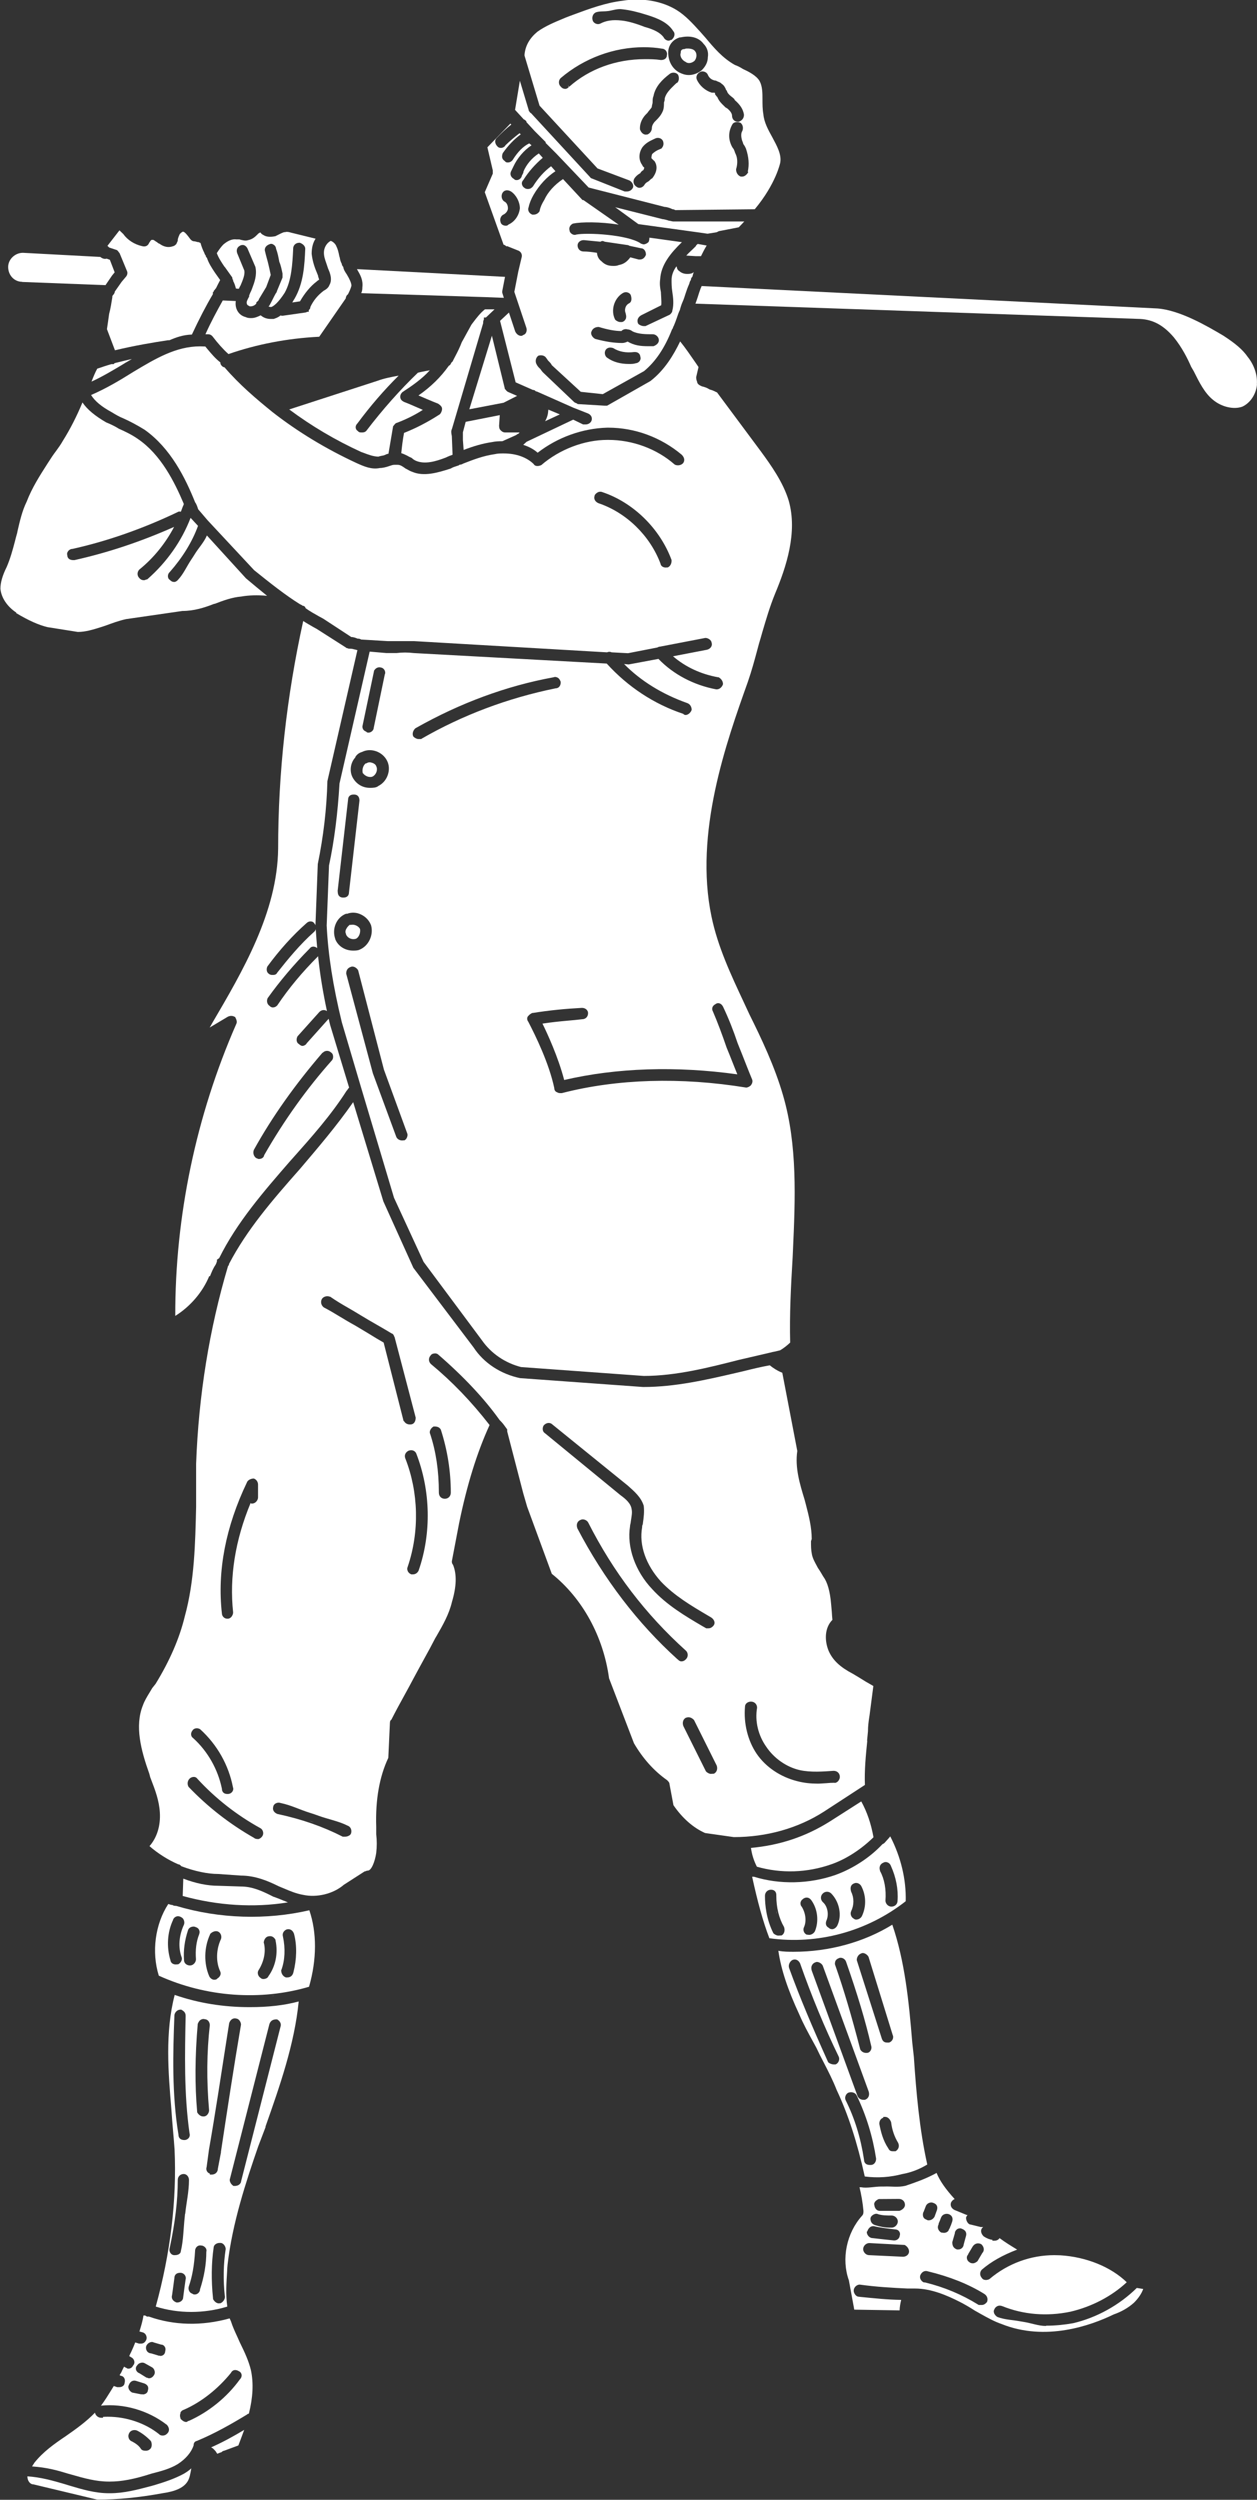 <?xml version="1.0" encoding="UTF-8"?>
<svg id="a" data-name="Layer 1" xmlns="http://www.w3.org/2000/svg" width="86.27" height="171.56" viewBox="0 0 86.27 171.56">
  <rect x="0" y="0" width="86.27" height="171.56" fill="#333333" stroke="none"/>
  <defs>
    <style>
      .b {
        fill: #fff;
      }
    </style>
  </defs>
  <path class="b" d="M13.29,167.8c0-.17.11-.26.22-.28,1.21-.5,2.37-1.16,3.44-1.81.04-.04.08-.06.13-.06.28-1.12.33-2.1.14-2.99-.15-.62-.41-1.19-.76-1.9-.06-.13-.11-.25-.16-.36-.17-.37-.33-.71-.45-1.09-.03-.06-.06-.13-.09-.2-1.9.53-3.82.49-5.56-.13-.07.03-.15,0-.24-.07-.04,0-.07,0-.11,0-.05.29-.12.57-.2.83-.03.09-.05.18-.08.27l.26.07c.11.05.18.13.21.23.04.1.03.21-.01.29-.06.11-.15.24-.34.24h-.15s-.26-.08-.26-.08c-.08.22-.18.44-.28.66-.05.09-.09.18-.13.28l.17.1c.09.05.16.15.18.26.02.1-.01.2-.08.28-.06.11-.15.22-.33.22-.07,0-.12-.03-.14-.06h-.03s-.12-.08-.12-.08c-.04.06-.07.13-.1.19l-.04.08c-.03.08-.07.16-.12.23-.02.03-.04.06-.05.09l.08.04c.09.01.17.05.22.13.07.1.08.23.04.37-.01.16-.16.28-.36.28h-.15s-.23-.08-.23-.08c-.07.11-.13.21-.19.31-.22.35-.43.7-.69,1.04,1.55-.16,3.23.32,4.5,1.3h.01c.19.2.21.44.05.6-.06.06-.15.15-.32.15-.06,0-.17,0-.26-.1-.94-.75-2.23-1.19-3.5-1.19-.12,0-.23,0-.34.01v.06h-.14c-.18,0-.38-.15-.41-.35-.59.61-1.3,1.12-1.99,1.6-.8.54-1.57,1.08-2.18,1.85l-.02.04c-.05.07-.09.13-.13.2,1.02.07,1.74.27,2.45.49l.25.07c.87.25,1.69.48,2.57.48h.06c.81,0,1.67-.16,2.88-.55.67-.17,1.26-.33,1.79-.65.54-.35.93-.8,1.09-1.29ZM12.38,165.58c.05-.1.13-.17.24-.2,1.19-.52,2.33-1.42,3.23-2.53.04-.09.11-.15.19-.18.13-.04.26,0,.4.09.06.03.12.11.14.2.02.12-.02.24-.12.34-.88,1.22-2.14,2.24-3.51,2.85h-.05s-.04.05-.04.05l-.08.02c-.17,0-.31-.14-.37-.2l-.02-.02v-.03c-.05-.13-.05-.25,0-.36ZM9.79,164.32h-.11l-.61-.12c-.08-.04-.16-.11-.21-.2-.06-.11-.07-.22-.02-.31.09-.25.29-.36.5-.29l.55.17c.12.04.2.11.25.19.04.08.05.18.01.29-.01.16-.16.28-.36.28ZM10.58,162.98c-.08.16-.23.24-.34.24-.06,0-.11-.02-.14-.04h-.04l-.5-.31c-.1-.03-.2-.13-.23-.25-.02-.1,0-.2.08-.28.05-.08.12-.14.22-.17.11-.04.21-.03.29.01l.5.28c.08.04.15.12.18.22.04.1.03.21-.01.29ZM11,161.67h-.1s-.53-.16-.53-.16c-.11,0-.22-.06-.28-.15-.07-.1-.09-.24-.05-.36h0c.04-.09.11-.17.2-.22.11-.06.22-.07.31-.02l.51.15c.11,0,.2.06.25.15.06.09.06.2.03.3-.01.2-.15.33-.36.33ZM10.26,168.11c-.09.08-.19.08-.25.08-.12,0-.22,0-.32-.1-.17-.28-.44-.43-.62-.53-.1-.03-.19-.11-.23-.22-.04-.1-.04-.21,0-.3.07-.21.3-.32.55-.24.34.17.63.39.94.7l.03.04c.06.11.07.28.03.4-.02.07-.07.13-.12.16Z"/>
  <path class="b" d="M1.1,42.07c.85.51,1.54.82,2.16.97l2.08.33c.53,0,1.05-.16,1.65-.35l.27-.09c.44-.16.89-.33,1.39-.44l3.87-.56c.8,0,1.52-.23,2.18-.49h.04c.59-.23,1.21-.45,1.82-.5.5-.09,1.11-.11,1.77-.05-.49-.4-.97-.79-1.45-1.2l-2.68-2.94c-.21.49-.58.86-.85,1.31-.07.12-.15.23-.22.34-.31.46-.54,1-.91,1.39-.05.06-.15.15-.26.15-.16,0-.24-.08-.3-.14-.07-.04-.12-.11-.13-.2-.02-.12.02-.25.12-.34.88-1,1.54-2.07,1.94-3.17l-.51-.55c-.61,1.59-1.63,3.04-2.95,4.2l-.04.03h-.05c-.06.03-.11.05-.16.05-.18,0-.27-.09-.32-.15-.16-.16-.16-.41,0-.58.97-.78,1.79-1.79,2.39-2.93-2.32,1.03-4.56,1.77-6.84,2.28h-.08c-.34,0-.41-.21-.41-.33-.03-.08-.02-.18.04-.26.07-.11.19-.18.32-.18,2.38-.53,4.81-1.38,7.2-2.52.06-.05.15-.05.23-.03.03-.06.05-.12.07-.18.04-.11.08-.21.13-.32v-.05c-.64-1.51-1.57-3.37-3.14-4.44-.41-.29-.89-.52-1.3-.7-.27-.17-.6-.33-.88-.44-.76-.44-1.3-.88-1.63-1.37-.38.92-.84,1.83-1.35,2.64-.14.25-.3.47-.46.69-.09.12-.18.24-.26.36-.11.16-.21.33-.32.49-.55.86-1.07,1.67-1.44,2.63-.31.63-.47,1.34-.63,2.03l-.02.11c-.06.2-.11.4-.16.6-.15.57-.31,1.16-.56,1.74-.29.58-.43,1.07-.43,1.49.05.61.46,1.23,1.1,1.65Z"/>
  <path class="b" d="M13.12,169.41c-.14.13-.31.25-.5.36-.64.35-1.35.58-2.01.78h0l-.25.07c-.95.25-1.84.49-2.82.49h-.06c-.96,0-1.86-.27-2.73-.53l-.29-.09c-.88-.26-1.68-.48-2.58-.54v.02c0,.25.16.53.41.53l4.39,1.05c1.39,0,2.9-.15,4.47-.44.92-.13,1.47-.39,1.73-.82.14-.23.19-.55.25-.89Z"/>
  <path class="b" d="M1.52,19.35l5.72.22.45-.66.18-.22-.33-.86-.22-.08c-.16.05-.32-.02-.44-.12h-.06l-5.25-.28c-.54,0-1.01.45-1.01.97,0,.57.42,1.02.96,1.02Z"/>
  <path class="b" d="M19.49,130.45c-.22-.09-.46-.19-.69-.27h-.02c-.8-.41-1.47-.71-2.25-.71l-1.55-.05c-.73,0-1.54-.16-2.4-.49l-.04,1.19c2.4.66,4.88.82,7.22.44-.09-.04-.17-.07-.26-.11Z"/>
  <path class="b" d="M59.51,119.45c.02-.21.04-.42.06-.63,0-.34.04-.65.09-.98l.02-.13.26-2c-.36-.2-.68-.39-1.04-.62l-.37-.22c-.88-.46-1.37-.93-1.65-1.55-.29-.68-.31-1.59.25-2.15-.02-.18-.03-.36-.04-.52-.02-.2-.03-.4-.05-.57q-.11-1.3-.53-1.87c-.04-.06-.08-.13-.12-.2-.08-.13-.16-.27-.26-.41-.03-.06-.06-.12-.09-.17-.12-.22-.27-.49-.32-.77-.06-.29-.06-.57-.06-.85v-.04s.05-.15.05-.15c0-.8-.2-1.59-.4-2.36l-.09-.34c-.33-1.08-.67-2.2-.5-3.34l-1.03-5.37c-.32-.12-.64-.33-.86-.51-.61.11-1.23.26-1.83.41l-.43.1c-2.07.48-4.21.98-6.43.98l-8.45-.61c-1.33-.28-2.49-1.04-3.19-2.11l-4.13-5.46-2.06-4.56-2.07-6.81c-1.14,1.64-2.42,3.13-3.65,4.58-1.94,2.19-3.65,4.19-4.87,6.52,0,.06-.02.1-.07.15-1.28,4.31-2.02,8.87-2.19,13.57v2.96c-.06,2.5-.11,5.09-.78,7.52-.36,1.49-1.03,3.04-2,4.62l-.23.29c-.05.09-.11.19-.18.3-.17.28-.35.57-.46.88-.58,1.43-.13,3.11.44,4.71l.06.23.08.21c.25.65.53,1.38.58,2.2.06.92-.2,1.74-.71,2.32.57.5,1.28.95,1.98,1.25.08,0,.12.04.21.13.93.35,1.82.53,2.52.53l1.56.11c.99,0,1.86.37,2.59.73.11.05.24.1.36.15.42.18.85.36,1.31.44.95.21,2.08-.06,2.81-.69l1.43-.92h.04c.06-.03.11-.05.17-.05.25,0,.49-.61.58-1.21.05-.43.05-.86,0-1.29v-.51c-.06-1.85.22-3.44.83-4.73l.11-2.4c0-.13.05-.19.1-.22.3-.59.61-1.16.92-1.72.2-.37.41-.74.6-1.11.25-.47.5-.92.75-1.38.25-.45.5-.91.74-1.38l.09-.15c.42-.73.86-1.49,1.06-2.35.31-1.04.34-1.89.07-2.54-.08-.09-.08-.18-.08-.24l.5-2.62c.54-2.63,1.22-4.83,2.09-6.73-1.26-1.62-2.58-2.99-4.03-4.19-.17-.17-.17-.41-.02-.58.05-.08.13-.13.24-.14.09-.02.19,0,.26.05,1.78,1.54,3.2,3.06,4.24,4.52.18.17.29.32.41.49l.11.15v.14l1.1,4.24.27.93,1.69,4.6c2.11,1.69,3.54,4.3,3.93,7.17l1.71,4.46c.6,1.03,1.36,1.89,2.27,2.53.08.08.17.16.17.28l.27,1.44c.61.89,1.36,1.55,2.17,1.91l1.97.28c2.25,0,4.4-.6,6.19-1.75l2.81-1.83c-.04-.99.06-2.02.16-3.01ZM16.95,101.72c.09-.18.32-.25.46-.25l.06.02c.15.08.24.23.24.4v.88c0,.17-.16.42-.41.42h-.06l-.04-.04s0,0,0,0c-1.06,2.55-1.46,5.08-1.2,7.51,0,.18-.15.43-.36.43h-.05c-.19,0-.35-.16-.36-.35-.33-2.93.26-5.96,1.72-9.01ZM13.21,118.76c.1-.16.33-.19.5-.1l.03.02c1.17,1.06,1.96,2.47,2.25,3.99.04.08.02.19-.03.27-.07.11-.19.18-.32.18h-.05c-.22,0-.36-.14-.36-.36-.27-1.32-.97-2.57-1.98-3.48-.07-.05-.12-.12-.13-.21-.02-.11.02-.23.1-.32ZM17.68,126.21c-.06,0-.16,0-.25-.08-1.65-.94-3.16-2.11-4.48-3.49l-.02-.03c-.08-.15-.08-.38.08-.54.09-.09.21-.13.33-.12.09.01.16.06.21.13,1.24,1.35,2.7,2.49,4.31,3.38.17.08.26.33.17.51-.08.16-.24.25-.34.25ZM24.06,125.9c-.08.08-.22.15-.37.15h-.17c-1.37-.7-2.82-1.2-4.44-1.55h-.02c-.25-.09-.37-.28-.31-.49,0-.08.06-.16.13-.22.11-.07.25-.1.38-.05.73.15,1.32.46,2,.67.2.06.4.13.59.2.66.24,1.41.38,2,.68.21.07.32.3.24.55l-.04.05ZM27.7,97.53l-1.37-5.39c-.32-.18-.65-.38-.97-.58-.34-.21-.69-.41-1.02-.61-.35-.19-.7-.4-1.03-.6-.34-.21-.7-.42-1.06-.61h-.01c-.22-.16-.24-.4-.16-.57.09-.18.35-.26.55-.18h.03c.4.28.82.53,1.26.78.28.16.56.33.84.5.36.22.72.43,1.09.64.35.2.69.4,1.04.61.09.02.13.11.15.16,0,.02.02.05.04.08l1.45,5.53c0,.29-.14.47-.36.47h-.05c-.17,0-.32-.09-.4-.24ZM28.73,107.79c-.08.17-.23.26-.4.26h-.1c-.12-.05-.21-.13-.25-.24-.04-.09-.04-.19,0-.28.82-2.41.75-5.13-.17-7.46-.07-.21.02-.4.23-.51.23-.08.42-.01.52.17,1,2.56,1.06,5.5.17,8.06ZM29.75,97.9h.06c.28-.01.4.12.45.23.45,1.4.68,2.85.68,4.31,0,.24-.17.42-.41.42s-.41-.17-.41-.42c0-1.51-.2-2.83-.6-4.04-.09-.18.08-.42.24-.5ZM37.4,98.36c-.17-.1-.19-.34-.1-.51l.03-.04c.18-.19.43-.2.58-.05l5.17,4.19c.45.4.92.8,1.1,1.39.05.41,0,.8-.06,1.22v.04c-.05.08-.05.17-.05.22-.22,1.23.26,2.58,1.29,3.72.92.97,2.08,1.66,3.22,2.33l.22.13c.14.09.22.21.24.34.01.1-.03.19-.1.26-.07.07-.16.15-.32.15h-.15l-.28-.16c-1.14-.67-2.43-1.43-3.43-2.53-1.16-1.22-1.75-2.88-1.52-4.31,0-.05.01-.12.03-.18.01-.05.02-.09.02-.13l.02-.13c.04-.27.09-.51.04-.73-.05-.4-.41-.71-.77-.97l-5.18-4.25ZM46.49,113.87c-2.71-2.45-5.03-5.47-6.87-8.99v-.02c-.05-.13-.04-.26.01-.36.05-.1.13-.16.24-.2.06-.03.16-.04.27,0,.1.04.18.1.23.19,1.73,3.41,3.93,6.29,6.7,8.79.09.08.13.19.13.3s-.04.21-.12.29c-.06.06-.15.15-.32.15-.11,0-.19-.08-.25-.14ZM49.01,121.73h-.03s-.2.01-.2.01c-.11,0-.25-.09-.31-.15l-.03-.04-1.54-3.09c-.09-.24-.01-.48.17-.57.26-.1.43.03.54.13l.03.04,1.55,3.11c.08.23,0,.46-.18.55ZM57.28,122.35c-.19,0-.38.01-.57.03-.2.01-.39.03-.59.03-.5,0-.95-.05-1.41-.17-1.15-.29-2.16-.97-2.78-1.88-.61-.9-.9-2.08-.8-3.23,0-.23.22-.35.41-.35.24,0,.42.18.42.42-.16.93.08,1.9.63,2.68.53.79,1.38,1.39,2.29,1.6.76.17,1.64.1,2.33.05.25,0,.43.17.43.42,0,.17-.15.41-.36.41Z"/>
  <path class="b" d="M21.55,125.06c-.11-.04-.22-.08-.33-.11.11.04.22.08.33.11Z"/>
  <path class="b" d="M14.41,87.59c.11-.28.22-.55.38-.78.01-.03.03-.06.05-.09,0-.04.02-.07.03-.09.01-.04.02-.06.02-.09v-.09l.09-.06s0,0,0,0c.02-.02.04-.03.06-.04h0c1.21-2.45,3.06-4.58,4.85-6.64l.18-.2c1.31-1.47,2.66-2.99,3.71-4.64.04-.04.06-.07.08-.1.03-.04.06-.09.1-.13l-1.3-4.29c-.04-.15-.07-.29-.1-.43-.02.02-.04.04-.06.06l-1.45,1.62c-.05.11-.2.18-.29.18-.11,0-.19-.08-.25-.13-.17-.09-.19-.33-.1-.51l.02-.03,1.49-1.66c.15-.15.35-.17.52-.06-.27-1.26-.48-2.52-.61-3.77-.01.02-.02.03-.04.05-1.04,1.04-1.96,2.14-2.74,3.3l-.02.03c-.06.06-.15.14-.31.14-.1,0-.19-.07-.21-.1-.2-.13-.22-.37-.14-.54.82-1.15,1.81-2.32,2.88-3.4.05-.07.12-.12.2-.13.11-.02.23.02.32.1-.04-.43-.07-.87-.1-1.3-.02.07-.05.13-.11.18-.97.86-1.82,1.9-2.53,2.8-.08.16-.21.16-.33.16-.06,0-.16,0-.25-.08-.16-.1-.18-.33-.1-.5.83-1.13,1.72-2.12,2.68-2.97.09-.09.21-.14.34-.12.09.01.16.06.2.13.04.04.06.08.08.13l.16-4.2c.39-1.91.61-3.77.66-5.69l2.06-8.99s-.08-.02-.11-.03c-.02,0-.04-.01-.06-.02h-.04c-.14-.05-.23-.05-.34-.05-.06,0-.11-.02-.15-.04h-.04l-.05-.04-1.99-1.27c-.09-.05-.18-.1-.27-.15-.22-.13-.44-.25-.67-.4-1.14,5.18-1.72,10.43-1.72,15.62-.05,4.36-2.44,8.42-4.54,12-.04.08-.09.17-.15.26,0,0,0,.01-.01.02l1.24-.74c.08-.04.16-.06.24-.06s.15.02.23.06l.04.02.02.04c.06.12.14.29.05.45-2.75,6.28-4.2,13.2-4.18,20.02,1.04-.65,1.88-1.64,2.33-2.73ZM22.15,72.25c.16-.17.41-.17.57-.02.08.05.13.13.14.24.01.09,0,.18-.05.26l-.02.03c-1.72,1.93-3.29,4.12-4.66,6.52-.02.15-.16.26-.36.26-.07,0-.11-.03-.14-.05h-.03c-.18-.11-.26-.35-.18-.57,1.26-2.28,2.85-4.51,4.71-6.67Z"/>
  <path class="b" d="M18.83,136.96c-.08,0-.15.03-.23.03.08,0,.15-.02.23-.03Z"/>
  <path class="b" d="M10.9,135.59c3.24,1.47,6.99,1.74,10.31.76.54-1.88.54-3.73.02-5.25-2.93.68-6.17.59-9.14-.3-.06,0-.17,0-.25-.06-.09,0-.2-.04-.29-.07-.9,1.38-1.16,3.29-.65,4.92ZM19.31,135.2c.25-.68.28-1.48.11-2.29-.06-.2.03-.39.24-.49.23-.07.43.04.52.3.21.8.19,1.75-.05,2.67-.06.21-.21.32-.41.32h-.1c-.22-.08-.32-.29-.32-.47v-.05ZM18.1,133.34c0-.19.13-.43.33-.45.2-.05.37.04.48.24v.04c.19.88,0,1.79-.49,2.46-.04.12-.2.19-.35.19-.02,0-.11,0-.19-.08-.16-.1-.24-.33-.15-.5.39-.61.53-1.3.38-1.9ZM14.41,132.75l.03-.04c.16-.16.39-.22.54-.14.18.09.26.34.18.52-.33.71-.35,1.56-.05,2.2.04.08.05.19,0,.29-.04.08-.1.15-.19.2-.03.05-.09.09-.22.09-.11,0-.26-.08-.34-.24h0c-.38-.88-.36-1.98.06-2.88ZM12.92,132.43c.04-.09.12-.16.23-.19.1-.03.2-.03.29.02.1.03.18.09.22.18.05.09.05.19.01.31-.2.5-.27,1.08-.22,1.71,0,.21-.18.43-.41.43s-.41-.16-.41-.36c-.05-.67.04-1.36.28-2.08v-.02ZM11.87,131.77c.04-.12.12-.2.23-.24.11-.04.24-.02.36.06.07.03.14.12.17.22.03.1.03.2-.01.29-.34.75-.4,1.53-.16,2.21.09.18-.07.42-.23.5h-.03s-.14.01-.14.01c-.2,0-.34-.12-.36-.28-.28-.92-.22-1.93.18-2.78Z"/>
  <path class="b" d="M18.22,145.95c.98-2.78,1.99-5.65,2.28-8.59-1.01.27-2.09.39-3.37.39-1.8,0-3.53-.28-5.14-.84-.67,2.56-.44,5.35-.23,7.82.03.48.07.96.11,1.43.04.46.08.9.11,1.34.16,3.5-.28,7.13-1.29,10.8,1.56.49,3.3.49,4.91,0-.12-.82-.06-1.65-.01-2.45,0-.15.02-.3.03-.44.33-2.85,1.26-5.67,2.1-8.1l.51-1.34ZM13.57,138.93v-.03c.06-.15.13-.25.24-.3.08-.04.16-.05.26-.02.19.01.33.19.33.41-.21,1.86-.23,3.76-.05,5.84,0,.18-.15.42-.36.42h-.06c-.17,0-.33-.15-.4-.29v-.05c-.16-1.79-.15-3.8.04-5.99ZM11.97,138.33c0-.19.18-.41.41-.41h.06c.11.07.3.16.3.41v.06c-.05,2.48-.12,5.3.27,8.03.03.08.02.18-.03.27-.07.11-.19.18-.32.18-.37,0-.41-.25-.41-.36-.46-2.77-.38-5.67-.28-8.18ZM12.65,157.07l-.08.61c0,.18-.19.34-.41.34h-.04c-.26-.09-.38-.29-.31-.51.02-.17.05-.37.08-.58.03-.2.05-.41.08-.6,0-.11.05-.35.41-.35.13,0,.25.07.32.18.05.09.07.19.04.27-.03.22-.06.43-.09.64ZM12.7,151.93c0,.07-.02.14-.02.21-.09.79-.09,1.62-.27,2.36,0,.11-.11.27-.41.27h-.05c-.09,0-.18-.05-.24-.13-.08-.11-.1-.24-.06-.37.37-1.75.55-3.23.55-4.66,0-.24.18-.41.41-.41.2,0,.36.19.36.41,0,.81-.18,1.55-.26,2.33ZM13.73,157.14c-.02.18-.18.33-.36.33-.09,0-.12-.02-.18-.06-.06-.02-.13-.06-.17-.12-.08-.11-.1-.25-.06-.38h0c.23-.66.37-1.42.43-2.45,0-.11.06-.23.16-.3.08-.06.18-.07.27-.05.11,0,.22.07.29.16.06.08.08.18.05.27,0,.85-.15,1.72-.44,2.6ZM15.44,157.6h0c0,.2-.11.37-.3.47h-.03s-.09.01-.09.01c-.18,0-.33-.16-.4-.3v-.05c-.13-1.25-.11-2.42.04-3.46,0-.21.21-.34.41-.34h.06c.21,0,.36.25.36.42-.16,1.04-.18,2.12-.06,3.24ZM15.17,147.69l-.22,1.16c0,.21-.17.39-.41.39h-.14v-.07c-.08-.02-.13-.07-.18-.13-.06-.09-.08-.2-.04-.31l.16-1.19c.44-2.52.83-5.12,1.22-7.62l.17-1.08c.09-.25.28-.36.48-.31.2.02.33.25.33.42-.51,3-.96,5.97-1.38,8.75ZM16.19,150.02h-.17c-.08-.06-.16-.13-.2-.22-.06-.11-.07-.21-.03-.3l2.7-10.59c.08-.22.23-.32.47-.32h.06c.21.12.3.31.23.51l-2.7,10.59c0,.15-.17.32-.36.32Z"/>
  <path class="b" d="M14.09,142.07c0-.11,0-.21,0-.32,0,.11,0,.21,0,.32Z"/>
  <path class="b" d="M6.68,25.29c-.15.27-.27.57-.4.9.72-.33,1.41-.74,2.08-1.14l.26-.16c.15-.08.29-.17.43-.25-.38.08-.76.18-1.18.28l-.07.07h-.15c-.36.1-.67.21-.97.31Z"/>
  <path class="b" d="M7.42,16.92l.08.07.45.15c.09.01.15.09.19.15.01.02.03.04.04.05l.03.04.5,1.21c.08.15.01.33-.09.43l-.27.32-.47.67c-.01.13-.09.21-.14.26l-.03.06v.07c-.06.37-.12.78-.22,1.14-.05.36-.1.73-.15,1.05l.55,1.45c1.33-.32,2.64-.54,3.64-.69h.1c.44-.19.93-.37,1.54-.39.5-1.07.97-1.98,1.44-2.77v-.13l.06-.05v-.05l.07-.07s.04-.08.08-.1c.09-.19.19-.38.29-.57l-.36-.51c-.22-.33-.43-.65-.55-1.02-.05-.03-.08-.09-.08-.16h-.01c-.06-.08-.08-.14-.09-.18-.09-.17-.19-.42-.26-.68-.03,0-.07-.02-.11-.05-.08,0-.15-.02-.21-.04-.05-.01-.09-.02-.12-.02-.12,0-.21-.09-.26-.15l-.06-.08c-.12-.16-.32-.43-.44-.43-.05,0-.15.09-.22.16-.05.11-.14.3-.14.42v.05s-.1.22-.1.22c-.06.06-.13.13-.23.15-.31.11-.62.05-.92-.17-.08-.02-.14-.08-.2-.13-.02,0-.06-.03-.1-.06-.05-.03-.11-.08-.14-.08h-.06s-.07-.03-.16.13c-.02.03-.03.05-.05.07-.08.21-.26.3-.5.23-.52-.12-.99-.42-1.28-.83l-.26-.25s-.01.02-.02.02c-.02.03-.04.06-.06.08l-.76.98h.06Z"/>
  <path class="b" d="M14.87,168.35l.05.05s.06-.02.09-.04c.06-.02.12-.05.18-.06.05-.05.12-.1.2-.11l.97-.36.11-.29c.09-.25.2-.52.29-.78-.78.47-1.54.88-2.27,1.2.08.04.15.09.2.15.06.06.12.12.18.23Z"/>
  <path class="b" d="M34.8,16.89l.8.32c.19.1.26.29.19.5l-.22.93-.27,1.39.82,2.45c.05.14.03.28-.04.39-.04.06-.1.1-.17.12-.04.04-.09.06-.15.06-.18,0-.33-.15-.4-.3l-.43-1.3-.61.57,1.07,4.22,1.18.52c.11,0,.17.05.19.09l.11.03,2.48,1.1.99.39c.11.04.2.12.25.22.04.1.04.21,0,.3-.07.15-.23.24-.4.24h-.17s-.68-.33-.68-.33l-3.2,1.52-.23.21c.38.12.72.3.99.54,1.36-1.05,3.05-1.67,4.78-1.72h.06c1.83,0,3.62.66,5.05,1.86.11.11.17.23.17.35,0,.09-.03.18-.1.25-.16.15-.4.15-.54.08l-.03-.02c-1.22-1.07-2.88-1.68-4.54-1.68h-.06c-1.59,0-3.29.65-4.54,1.73-.13.06-.27.08-.37.05-.07-.02-.13-.07-.16-.13-.48-.46-1.2-.72-2.04-.72h-.06c-.16,0-.37,0-.57.05-.78.11-1.48.38-2.17.65-.07.05-.16.07-.23.07l-.07.05-.12.04c-.13.04-.29.09-.4.16l-.04.02c-.9.29-1.84.56-2.63.22-.12-.04-.25-.11-.35-.17-.04-.02-.07-.04-.1-.05-.22-.16-.37-.26-.55-.26h-.22c-.11,0-.19.03-.31.07l-.09.03c-.14.05-.4.12-.6.12-.57.12-1.09-.11-1.6-.34-2.09-.97-4.03-2.14-5.77-3.5-1.11-.9-2.28-1.89-3.29-3.07-.15-.02-.23-.14-.28-.24v-.06s-.01-.04-.01-.04c-.35-.27-.62-.6-.89-.92l-.14-.17c-.12,0-.24-.01-.36-.01-1.66,0-3.07.85-4.56,1.74l-.13.08c-.83.52-1.75,1.07-2.79,1.52.26.42.72.8,1.4,1.17.28.17.55.33.81.43.45.2.94.46,1.46.78,1.81,1.28,2.81,3.34,3.47,4.98.11.15.16.33.21.48l.65.76,3.19,3.42c1.08.87,2.15,1.72,3.15,2.34.04.01.07.03.09.05h.03l.05.05c.09,0,.17.05.2.13,0,.01,0,.02.01.03l.03.03c.28.2.59.37.89.54.11.06.21.11.31.17l1.91,1.25c.18,0,.33.07.43.11.06,0,.16,0,.24.06l1.83.11h1.81l13.25.77c.09-.05.21-.05.31,0h.01l1.11.06,2-.39s.04-.01.05-.02c.03-.02.08-.04.14-.04l3.12-.6h0c.18,0,.41.14.43.33.03.09.02.18-.02.26-.05.1-.15.18-.29.22l-2.34.45c.86.74,1.92,1.23,3.09,1.44h.04c.19.11.3.28.3.47l-.02.06c-.06.14-.21.3-.4.3h-.05c-1.54-.29-2.94-1.03-3.96-2.09l-2.04.38h-.02s-.3-.03-.3-.03c1.14,1.16,2.63,2.08,4.33,2.68.23.08.31.3.31.46l-.02.06c-.07.15-.23.3-.4.3-.06,0-.12-.03-.16-.08-1.99-.66-3.8-1.85-5.25-3.45l-13.24-.72c-.39-.05-.82-.05-1.19,0h-.68l-1.16-.1-2.07,9.05c-.12,2.05-.36,3.95-.72,5.63l-.16,4.12c.1,2.01.43,4.13,1.04,6.64l1.32,4.47,2.26,7.57,2.03,4.4,4.01,5.39c.64.91,1.59,1.55,2.68,1.83l8.42.61c2.24,0,4.51-.59,6.52-1.1l2.15-.5c.11-.03.24-.06.36-.08.11-.03.23-.05.33-.08.24-.14.48-.33.69-.53-.05-1.9.05-3.85.17-5.86l.02-.44c.16-3.56.32-7.25-.68-10.67-.57-1.98-1.49-3.91-2.31-5.56-.13-.28-.26-.56-.39-.84-.87-1.86-1.78-3.79-2.21-5.87-1.2-5.74,1.02-11.96,2.49-16.09.27-.78.47-1.52.66-2.23l.11-.41c.08-.27.16-.53.23-.79.25-.84.5-1.72.88-2.65.76-1.82,1.55-4.19.93-6.37-.38-1.26-1.22-2.44-1.91-3.38l-3.01-4.05c-.06-.02-.11-.05-.17-.08-.1-.05-.21-.09-.33-.12l-.04-.02c-.15-.1-.31-.15-.51-.2-.15-.07-.31-.15-.32-.32-.06-.13-.06-.26-.06-.31l.16-.69-.19-.28c-.36-.52-.7-1.02-1.07-1.48-.45.93-1.06,1.96-2.04,2.72l-2.97,1.69h-.2l-1.83-.11-.04-.04s-.03-.01-.05-.02c-.05-.02-.11-.04-.16-.09l-2.09-1.99c-.08-.07-.13-.15-.17-.2-.02-.03-.04-.06-.06-.08-.12-.11-.18-.18-.25-.32-.08-.14-.08-.38.08-.54l.05-.04c.22-.07.45,0,.54.16.03.03.05.07.08.11.02.04.05.07.07.09.11.11.18.18.23.29l1.99,1.83,1.51.16,2.83-1.58c.78-.64,1.42-1.58,1.92-2.86l.03-.04s.02-.04.03-.06c.01-.04.03-.1.06-.14.08-.19.15-.37.21-.55.06-.19.13-.38.22-.57,0-.04.02-.08.03-.12,0-.02.02-.06.02-.07l.02-.06s.03-.08.04-.12c.02-.05.04-.1.07-.17.08-.17.14-.37.2-.56.07-.22.15-.44.24-.64.02-.04.03-.07.03-.1.02-.06.04-.13.1-.2,0-.01,0-.02,0-.03,0-.08.05-.14.1-.19.02-.09.05-.2.09-.31,0,0,0,0-.01,0l-.06.05c-.14.07-.27.07-.39.07-.2,0-.39-.07-.52-.19-.12-.07-.18-.18-.18-.31h-.04c-.21.29-.32.61-.32.91,0,.22,0,.49.05.81.06.41.12.85,0,1.31,0,.1-.08.17-.13.23l-.05.04-1.66.78h-.11c-.13,0-.29-.06-.38-.15l-.03-.05c-.11-.33.14-.49.22-.54l1.38-.69c.02-.15.01-.32,0-.5,0-.11-.02-.23-.02-.34v-.05c-.06-.3-.1-.59-.05-.91.05-.97.72-1.79,1.49-2.53l-2.23-.31c0,.08-.01.16-.04.26l-.03.05c-.07.07-.21.15-.32.15-.06,0-.11-.02-.14-.04h-.04l-.05-.04c-.91-.59-3.67-.74-4.41-.59-.09.04-.19.02-.29-.04-.09-.06-.16-.15-.16-.24-.06-.19.03-.38.24-.48h.03c.5-.11,1.85-.13,3.1.08l-2.42-1.69h-.06l-.04-.04-1.3-1.4c-.59.39-1.05.91-1.28,1.42-.17.28-.27.49-.32.74v.03c-.08.15-.24.25-.41.25h-.1c-.12-.05-.21-.13-.25-.23-.04-.09-.04-.19,0-.28.06-.29.18-.57.34-.85.39-.67.92-1.24,1.5-1.62l-.3-.34c-.47.35-.88.8-1.24,1.38-.08.09-.17.18-.34.18-.06,0-.16,0-.25-.08-.09-.05-.15-.15-.17-.25-.02-.11.02-.21.1-.29.35-.56.81-1.08,1.33-1.52l-.27-.3c-.48.31-.85.76-1.05,1.23,0,.1-.05.17-.08.23,0,.02-.02.03-.03.05-.02.17-.18.32-.36.32-.1,0-.13-.02-.19-.08-.2-.11-.28-.3-.21-.49l.17-.35c.26-.57.72-1.12,1.25-1.47l-.16-.13c-.42.21-.77.56-1.13,1.13l-.03.04c-.06.06-.15.14-.31.14-.11,0-.14-.02-.21-.1-.23-.15-.2-.35-.14-.53l.02-.03c.36-.51.77-.94,1.22-1.27l-.08-.08c-.33.25-.67.54-.97.83-.05.11-.2.18-.29.18-.07,0-.17,0-.26-.1-.18-.18-.21-.43-.05-.58.3-.31.65-.65,1-.92l-.06-.07-1.58,1.63.37,1.58v.23s-.55,1.27-.55,1.27l1.29,3.6c.09.02.15.08.2.12ZM45.86,38.94h-.03s-.14.01-.14.01c-.19,0-.34-.11-.36-.27-.72-1.92-2.35-3.51-4.27-4.15-.23-.11-.32-.3-.25-.51v-.02c.05-.11.17-.2.28-.24.09-.02.18-.02.24.01,2.13.71,3.96,2.5,4.76,4.66v.05c.01.17-.08.38-.24.45ZM25.66,46.05c.11-.2.28-.29.48-.24.09.01.18.07.24.16.06.1.08.22.03.31l-.76,3.67c0,.16-.17.33-.36.33-.08,0-.13-.02-.16-.07-.09-.03-.16-.08-.21-.16-.05-.09-.06-.19-.03-.28l.78-3.72ZM24.38,52.02v-.05l.02-.04c.13-.19.27-.27.46-.33.26-.13.6-.16.93-.05.34.11.63.36.78.67.14.28.16.62.05.95-.11.34-.35.62-.65.77-.15.13-.4.13-.58.13-.5,0-.92-.25-1.17-.68-.25-.43-.18-1.02.15-1.39ZM23.17,61.17l.72-6.3c0-.2.14-.34.36-.34h.06c.11,0,.36.04.36.42l-.72,6.31c0,.2-.14.34-.36.34h-.05c-.11,0-.36-.04-.36-.41v-.02ZM23.01,64.44c-.25-.7.09-1.49.74-1.73h.08c.29-.11.62-.1.92.04.34.15.6.43.72.76.18.68-.18,1.42-.8,1.67-.13.06-.31.06-.44.06-.56,0-1.05-.32-1.23-.81ZM27.77,78.26h-.03s-.14.01-.14.01c-.17,0-.33-.09-.4-.24l-1.61-4.37-1.83-6.84c0-.23.1-.39.31-.46.19-.09.42.07.51.23l1.77,6.82,1.59,4.35c.04.07.04.18,0,.28-.03.1-.1.18-.19.23ZM28.94,50.7l-.03.02h-.2c-.1,0-.25-.08-.32-.15l-.03-.04c-.08-.16-.02-.39.14-.54l.03-.02c3.04-1.72,6.23-2.9,9.47-3.49.09-.04.21-.02.31.05.08.06.13.15.17.26v.04c.01.2-.11.41-.35.41-3.29.67-6.39,1.84-9.2,3.46ZM50.6,73.72c-.11-.26-.21-.53-.32-.8-.14-.35-.27-.69-.41-1.02-.3-.88-.63-1.76-.94-2.48-.06-.1-.06-.2-.04-.26.02-.1.1-.19.22-.25.1-.08.21-.07.27-.05.1.03.18.11.24.22.4.84.73,1.69,1,2.5.1.24.19.49.3.75.23.58.46,1.18.69,1.73.08.16,0,.33-.08.43-.08.08-.22.15-.32.15-4.48-.73-8.85-.6-12.65.38h-.02s-.08,0-.08,0c-.05,0-.14,0-.23-.06-.1-.03-.19-.13-.19-.29-.36-1.7-1.28-3.58-1.79-4.56-.04-.05-.07-.12-.07-.2,0-.08.03-.15.09-.2.05-.06.12-.12.25-.19h.04c1.13-.18,2.23-.29,3.38-.35.26,0,.42.18.42.36,0,.25-.17.42-.41.42-.32.04-.66.07-1,.1-.56.05-1.14.11-1.72.2.33.67,1.08,2.29,1.49,3.87,3.59-.84,7.7-.97,11.87-.39ZM43.92,24.75c-.06.1-.17.17-.29.18-.14.05-.31.05-.47.05-.58,0-1.08-.14-1.46-.41-.16-.08-.24-.33-.16-.5.03-.09.18-.3.55-.18l.03.02c.38.23.85.32,1.4.25h.07c.17,0,.34.1.36.33.03.09.02.18-.04.27ZM44.81,22.94c.19,0,.41.18.41.41,0,.18-.15.33-.37.41h-.02s-.35,0-.35,0c-.52,0-.95-.05-1.41-.32-.1.06-.26.1-.36.1-.57,0-1.15-.09-1.86-.28-.18-.09-.35-.33-.25-.52.08-.22.3-.3.46-.3h.04c.59.18,1.1.28,1.55.28.04-.05.1-.09.17-.11.09-.03.17-.03.26,0,.13,0,.25.07.33.13.4.2.94.2,1.41.2ZM42.94,21.52c.05.15.05.28,0,.38-.05.1-.13.17-.24.2h-.02s-.13,0-.13,0c-.1,0-.25-.08-.32-.15l-.02-.03c-.3-.6-.08-1.4.49-1.78.12-.08.24-.11.37-.07.1.03.18.09.22.18.09.28.05.49-.12.57-.12.06-.21.17-.25.31-.04.13-.03.28.03.38ZM40.07,16.48h.01l1.13.11s.07-.05.13-.05c.06,0,.11.02.14.04.01,0,.03.01.03.01l1.5.22s.11,0,.19.06h0l.8.17h0c.2,0,.33.21.33.41v.04c-.08.2-.22.32-.41.32h-.09s-.57-.15-.57-.15c-.23.31-.46.47-.79.53-.13.06-.26.06-.38.06-.26,0-.54-.04-.81-.32-.18-.13-.29-.33-.31-.58h0c-.33-.05-.62-.09-.92-.09-.24,0-.41-.18-.41-.42,0-.2.19-.36.41-.36ZM34.55,14.73c.18-.09.31-.27.31-.43s-.05-.38-.26-.48l-.04-.03c-.16-.16-.16-.39-.08-.54.05-.09.13-.16.23-.18.11-.03.24,0,.36.07.36.24.61.72.61,1.16-.06.5-.36.92-.78,1.11-.06.06-.09.08-.19.08-.19,0-.34-.11-.36-.27-.06-.18.02-.4.19-.49Z"/>
  <path class="b" d="M24.06,63.47h-.06c-.13.1-.24.25-.28.39-.02.09-.01.17.03.24v.03c.1.25.4.38.67.3.2-.08.34-.4.29-.67-.08-.18-.38-.36-.65-.28Z"/>
  <path class="b" d="M24.52,18.51c.21.36.41.71.35,1.21,0,.15-.02.28-.08.4l8.49.27,1.3.05-.11-.35v-.11l.19-.98-10.16-.53.02.04Z"/>
  <path class="b" d="M22.52,29.98c-.3-.17-.59-.34-.88-.52.29.18.58.35.88.52Z"/>
  <path class="b" d="M24.79,29.68c-.13,0-.19-.04-.22-.09-.08-.05-.13-.11-.15-.19-.03-.12.01-.24.11-.34.88-1.19,1.83-2.29,2.83-3.28-.5.09-1.01.19-1.47.36l-6.04,1.96c1.53,1.14,3.19,2.12,4.94,2.92l.14.05c.37.14.69.26,1.04.27.07-.03.15-.04.23-.06.06-.01.13-.02.2-.05.06-.03.16-.08.26-.09.06-.37.13-.78.2-1.18l.12-.71.03-.03s.03-.04.04-.05c.05-.06.1-.14.19-.15.65-.25,1.22-.53,1.78-.89-.18-.08-.34-.15-.51-.22-.25-.11-.5-.22-.79-.33-.13-.07-.25-.16-.25-.35,0-.17.09-.26.15-.32.69-.45,1.37-.93,1.88-1.5-.09.02-.18.04-.27.05-.18.04-.37.07-.55.12-1.22,1.17-2.41,2.51-3.54,3.99-.11.11-.21.11-.33.11Z"/>
  <path class="b" d="M15.42,18.31l.52.73.02.13.04.04v.07c.09.16.15.35.19.52,0,0,.01,0,.02,0,.06.01.13.03.19.01.02-.06.05-.11.07-.15.01-.02.02-.05.04-.07.15-.36.31-.73.26-1.02l-.49-1.19c-.08-.22,0-.42.18-.51.1-.07.2-.06.27-.05.1.03.19.11.25.22l.55,1.28c.12.57-.07,1.06-.23,1.49l-.06.15c-.05.09-.09.19-.14.32v.09l-.04.04v.03l-.03.04c-.05.11-.1.2-.1.27,0,.17.07.2.17.25l.03.02c.08.02.32,0,.46-.19v-.07l.04-.04s.05-.05.07-.06h0s.04-.05.04-.05c0,0,.01-.01.01-.01l.02-.07.5-.83.31-.83c-.05-.26-.11-.52-.16-.73-.03-.13-.07-.28-.11-.42-.04-.16-.09-.32-.12-.47-.03-.08-.02-.18.02-.26.05-.1.15-.18.29-.23.07-.04.18-.04.27.03.11.06.17.17.18.29.11.29.16.57.22.89.11.25.16.53.22.8v.06s0,.22,0,.22l-.38.92c-.01.07-.05.13-.08.16-.07.13-.14.25-.2.38-.07.15-.15.29-.23.44l-.03.04s-.03.03-.04.04c.09.04.14.04.18.04.16-.04.5-.31.93-.98.47-.84.53-1.98.58-2.99v-.04c0-.23.18-.4.42-.4h.04c.22.08.37.24.37.41-.05,1.12-.11,2.36-.74,3.44-.04.06-.08.12-.11.18-.01.02-.03.05-.04.07l.53-.08c.32-.56.72-1.04,1.13-1.35.06-.06.12-.1.16-.12,0,0,.01,0,.02-.01,0-.03-.02-.09-.03-.12-.02-.05-.04-.11-.04-.16l-.1-.25c-.18-.42-.29-.82-.34-1.25,0-.43.09-.77.27-1.04l-1.67-.41c-.17-.05-.3-.08-.41-.04h-.04c-.07,0-.16.05-.26.09l-.38.19c-.25.05-.59.08-.82-.08-.09-.04-.16-.1-.21-.18-.02,0-.03.02-.06.03-.02.01-.04.02-.07.04l-.09.09c-.12.12-.31.31-.62.37-.18.07-.41,0-.6-.05h-.2c-.28-.04-.57.07-.9.35-.14.14-.29.34-.45.59.11.31.32.63.53.94Z"/>
  <path class="b" d="M22.68,16.54c-.27.15-.45.47-.45.8,0,.25.08.49.17.74.04.11.07.22.11.33l.11.27-.13.04.13-.04c.06.18.18.56-.01.88-.07.21-.29.34-.39.39-.41.31-.71.67-.92,1.12v.02c0,.07-.04.13-.08.16,0,.01-.02.02-.03.04v.11h-.11s-.07.05-.14.05l-1.54.22s-.09,0-.15-.02c-.16.14-.33.19-.47.24h-.04s-.16,0-.16,0c-.26,0-.49-.08-.69-.25-.2.1-.41.19-.64.19-.12,0-.25,0-.39-.07-.46-.11-.75-.55-.68-1.08v-.02l-.89-.04c-.4.72-.82,1.49-1.19,2.32h.17c.18,0,.27.09.32.15.36.47.72.88,1.09,1.21,1.93-.67,4.03-1.08,6.23-1.19l1.82-2.63c0-.08.05-.22.15-.28.1-.2.19-.39.24-.59,0-.17-.11-.43-.32-.78-.1-.15-.22-.32-.24-.51-.05-.05-.1-.13-.11-.23-.07-.12-.1-.24-.12-.35-.01-.05-.02-.1-.04-.15-.06-.31-.11-.5-.21-.7-.05-.14-.23-.32-.39-.36Z"/>
  <path class="b" d="M35.93,8.18s.02.01.04.02c.03.02.08.04.12.09l.04.04v.05l.57.62.75.75v.06l.73.73,2.22,2.33,5.21,1.33h.01c.1,0,.32.05.54.16.05,0,.11.01.18.06l5.46-.06c1.46-1.75,1.75-3.19,1.75-3.2.1-.56-.23-1.15-.54-1.73-.28-.51-.57-1.02-.62-1.6-.06-.33-.06-.67-.06-1.01,0-.42,0-.9-.2-1.26-.22-.38-.76-.65-1.15-.83-.18-.12-.39-.22-.54-.27-.86-.48-1.45-1.19-2.02-1.87l-.38-.43c-.51-.56-1-1.1-1.6-1.47-1.01-.62-2.36-.86-3.71-.64-1.17.14-2.28.55-3.36.95-.18.07-.36.13-.53.2l-.19.08c-.6.25-1.23.51-1.77.9-.53.44-.82.95-.88,1.56v.08l1.03,3.43,3.98,4.31,2.18.82c.17.08.34.32.24.52-.08.15-.23.24-.4.24h-.16s-2.32-.92-2.32-.92l-.05-.06-4.05-4.39c-.06-.02-.09-.08-.11-.1,0-.01-.02-.03-.02-.04l-.03-.02v-.04s-.61-2.03-.61-2.03l-.33,2,.56.61ZM45.35,10.2l-.04.03c-.24.09-.39.19-.55.34-.04.1-.06.23-.05.29l.04.04c.05.05.11.11.17.16.23.34.17.77-.16,1.18l-.02.02h-.03s-.06.06-.1.09c-.04.05-.1.1-.18.14s-.17.13-.21.21l-.03.04c-.05.06-.15.15-.32.15-.1,0-.18-.07-.21-.09-.2-.14-.22-.37-.13-.54.13-.2.31-.32.41-.37.05-.1.12-.16.22-.22.03-.06.05-.12.06-.17h0c-.06-.03-.12-.1-.14-.17-.26-.35-.26-.83.02-1.24.22-.27.47-.4.75-.53l.13-.06c.08-.04.18-.05.29-.02s.18.1.23.19c.1.27-.02.43-.13.55ZM46.45,5.68l-.14.13c-.33.32-.61.6-.69.95,0,.08,0,.15-.05.27,0,.17,0,.39-.07.57-.12.3-.3.49-.46.65l-.12.12c-.16.2-.18.34-.18.4,0,.2-.11.37-.3.46h-.03s-.09.01-.09.01c-.17,0-.33-.15-.4-.37v-.04c-.01-.21.05-.61.41-.98l.11-.11c.03-.06.1-.13.16-.21.05-.06.1-.12.13-.17,0-.06.02-.12.03-.18.02-.06.03-.12.03-.16,0-.16,0-.29.06-.43.13-.67.62-1.14,1.09-1.5.15-.14.43-.14.57.01l.03.04c.08.16.08.45-.09.56ZM51.35,11.79v.03c-.08.15-.24.3-.41.3h-.1c-.22-.08-.32-.3-.32-.47v-.04c.12-.39.1-.78-.04-1.06-.03-.06-.05-.11-.06-.16-.02-.04-.03-.07-.05-.12-.02-.05-.05-.08-.08-.12-.03-.05-.06-.09-.09-.16-.23-.5-.2-.99.06-1.45.08-.16.3-.2.55-.12l.05.04c.16.16.15.4.08.54-.09.14-.09.39,0,.67.02.04.04.09.05.13.01.04.02.07.04.11.06.07.12.18.17.3.19.57.23,1.08.12,1.58ZM49.15,5.54l.03.02s.06.02.09.04c.08.03.18.06.27.16.16.1.23.26.28.37v.03c.06.05.08.1.09.15.08.16.2.25.38.39l.1.09.04.08c.38.33.57.63.63,1,0,.24-.13.41-.37.49h-.02s-.02,0-.02,0c-.24,0-.41-.18-.41-.42,0-.15-.12-.33-.33-.5l-.12-.07-.11-.11c-.17-.16-.34-.33-.45-.6-.04-.03-.06-.06-.08-.09,0-.01-.02-.02-.03-.04l-.04-.04v-.05s-.01-.05-.03-.08c0,0-.02,0-.05,0h-.15c-.44-.13-.85-.49-1.03-.91-.07-.2.02-.4.23-.51h0c.16-.09.43-.02.52.17.09.23.26.37.51.42h.06ZM46.7,2.57c.68-.16,1.27.01,1.58.43.25.25.36.58.3.93,0,.31-.14.62-.43.9-.27.21-.58.32-.87.32-.25,0-.45-.07-.67-.18-.52-.29-.8-.87-.74-1.52.06-.43.37-.77.81-.89ZM40.84.87h0c.27-.12.58-.07.87-.11,0,0,.01,0,.02,0,.34-.05.65-.18,1.01-.12.46.05,1.03.18,1.68.39.71.22,1.42.51,1.79,1.11.13.13.11.38-.08.56l-.04.04h-.05c-.05.03-.1.05-.16.05-.11,0-.27-.08-.34-.24-.22-.29-.62-.52-1.29-.7-.61-.24-1.13-.39-1.58-.44-.62-.07-1.07,0-1.47.21-.18.09-.42,0-.51-.18-.09-.23-.01-.48.17-.57ZM39.06,5.95l-.09-.1.07.12c-.06.06-.13.13-.24.13-.17,0-.26-.09-.31-.15-.09-.08-.13-.19-.13-.3s.04-.21.12-.29c1.61-1.37,3.66-2.12,5.7-2.12.43,0,.85.03,1.26.1h0c.1,0,.23.07.29.18.05.09.07.18.04.27,0,.12-.07.33-.41.33-.39-.06-.77-.06-1.1-.06-1.97,0-3.82.67-5.2,1.9Z"/>
  <path class="b" d="M37.62,28.21c0,.21-.08.48-.21.7l1.01-.47-.79-.33v.11Z"/>
  <path class="b" d="M86.26,26.38c.05-.64-.18-1.33-.63-1.89-.34-.49-.83-.91-1.68-1.46-1.1-.65-2.96-1.74-4.51-1.86l-31.29-1.54s0,0,0,.01c-.01.04-.03.09-.06.14-.08.21-.14.41-.2.6-.05.15-.1.3-.16.46l30.53,1.05c.89.05,1.6.44,2.3,1.26.57.7.96,1.49,1.19,2.02l.18.31c.38.76.74,1.49,1.32,1.96.6.5,1.43.68,2.01.47.55-.25.96-.87,1.01-1.54Z"/>
  <path class="b" d="M34.9,26.91c-.08-.02-.14-.09-.19-.15-.01-.02-.03-.04-.04-.05l-.03-.03v-.04s-.88-3.6-.88-3.6l-1.55,5.05,2.35-.45.93-.47-.6-.26Z"/>
  <path class="b" d="M34.25,29.26l.05-.77-2.34.46-.19.72v.53l.05.68c.67-.26,1.32-.45,1.95-.54.22-.05.48-.06.71-.06l.94-.42.08-.06.09-.04.07-.08h-.98c-.17,0-.26-.09-.32-.15-.1-.1-.1-.2-.1-.26Z"/>
  <path class="b" d="M24.92,53.07c.06.1.2.2.36.24.13.03.23.02.32-.03.21-.13.35-.44.22-.7-.04-.11-.15-.19-.28-.23-.14-.05-.26-.04-.36.02l-.03.02h-.05c-.2.15-.27.49-.19.7Z"/>
  <path class="b" d="M33.93,21.23h-.65c-.32.25-.58.6-.78.86-.05.07-.11.14-.15.2-.1.18-.21.39-.33.6-.11.2-.22.41-.33.6-.12.32-.27.63-.44.95-.05.1-.1.19-.15.29-.02.08-.08.12-.11.14h0s-.03.07-.06.11c-.02.05-.06.09-.11.11l-.03.03c-.54.76-1.22,1.43-2.07,2.02.19.08.38.16.56.24.26.11.52.22.8.33l.04.03s.02.02.04.03c.06.05.18.14.18.29s-.08.3-.15.37c-.85.55-1.65.96-2.46,1.28-.09.47-.14.9-.19,1.39.17.05.29.12.42.18.08.05.16.09.26.13l.05.03c.09.09.18.14.29.19.61.25,1.34.04,2.04-.23.18-.09.32-.14.46-.19l-.05-1.28c-.05-.25-.06-.35.01-.5l2.14-7.25c0-.09,0-.17.05-.25v-.14h.14l.59-.56Z"/>
  <path class="b" d="M49.31,15.87l1.39-.27c.13-.13.26-.27.38-.4h-4.89s-.1-.02-.15-.03c-.02,0-.06-.02-.08-.02h-.04c-.17-.06-.37-.11-.45-.11l-3.25-.82,1.59,1.16,3.98.55.77.11.62-.1.13-.06Z"/>
  <path class="b" d="M65.68,157.27c-.19-.08-.37-.16-.56-.23.19.07.38.15.56.23Z"/>
  <path class="b" d="M71.78,159.63c-.5,0-1.02-.2-1.53-.28-.08-.01-.16-.03-.24-.04-.52-.1-1.02-.1-1.54-.29-.12-.06-.22-.18-.25-.29-.03-.09-.02-.17.02-.23.03-.09.1-.17.19-.22.11-.06.24-.06.36-.01,1.44.58,3.05.72,4.68.38,1.45-.34,2.82-1.05,3.86-2.02-1.08-1.05-2.77-1.74-4.56-1.85-.13,0-.27-.01-.41-.01-1.62,0-3.19.57-4.45,1.64-.12.07-.26.08-.36.05-.08-.02-.13-.07-.17-.13-.07-.08-.11-.18-.11-.28,0-.11.04-.21.12-.29.63-.54,1.42-.99,2.42-1.37-.41-.25-.82-.5-1.21-.79-.07.11-.19.18-.35.18h-.14v-.06c-.18-.02-.39-.1-.6-.24-.21-.21-.23-.45-.08-.6.02-.02.03-.04.05-.05-.05.01-.09.01-.12.01h-.05l-.69-.17h0c-.17,0-.32-.25-.32-.47l.02-.06c.03-.05.05-.1.09-.13h-.07s-.83-.34-.83-.34c-.22-.11-.31-.31-.24-.51.05-.11.15-.2.25-.24h0c-.62-.68-1.02-1.25-1.24-1.79-.02,0-.04.01-.05.02l-.03.02c-.73.39-1.41.62-2.06.84-.51.12-.96.03-1.45.05-.07,0-.13,0-.2,0-.47,0-.97.13-1.39.05-.04,0-.07,0-.11,0,.12.49.22,1.06.27,1.62,0,.14,0,.23-.09.33-1.07,1.18-1.44,2.97-.91,4.44l.37,2.01,3.11.05c.01-.24.05-.48.11-.72-.93-.01-1.82-.11-2.76-.2l-.16-.02c-.19,0-.34-.25-.34-.41,0-.24.22-.42.41-.42,1.14.16,2.23.22,3.28.27h.14s.38,0,.38,0c1.11,0,2.21.48,3.04.9.34.17.73.4,1.07.62.12.07.26.14.39.22.47.26.95.53,1.45.7,3,1.2,6.1.11,7.68-.66.52-.18,1-.45,1.4-.81.31-.31.52-.63.63-.94l-.44-.07c-1.2,1.18-2.75,2.04-4.37,2.42-.61.11-1.23.17-1.85.17ZM60.01,151.19c.05-.14.2-.23.3-.27h.06s1.32-.01,1.32-.01c.24,0,.42.17.42.41,0,.17-.15.33-.38.41h-.02s-1.34,0-1.34,0c-.19,0-.34-.17-.36-.39-.02-.05-.02-.1,0-.15ZM59.75,152.19c.05-.11.16-.2.28-.24.08-.03.16-.03.24.01.29.09.61.09.93.09.2,0,.42.18.42.41,0,.19-.18.42-.42.42h-.11c-.35,0-.68-.06-1.03-.17-.21-.07-.32-.22-.32-.46l.02-.06ZM59.52,153.15c.07-.23.23-.37.4-.37h.05c.45.11.92.16,1.44.22.13,0,.24.05.3.14.06.08.08.19.04.29-.01.18-.18.33-.36.33h-.05c-.51-.05-1.01-.11-1.45-.16-.24,0-.4-.24-.4-.41v-.04ZM61.97,154.88l-2.32-.11c-.23,0-.41-.22-.41-.41,0-.24.22-.42.42-.42l2.43.13c.18.1.3.27.3.45,0,.2-.19.36-.41.36ZM66.44,154.71l.32-.54c.16-.23.39-.25.57-.16l.04.03c.18.18.2.43.05.58l-.33.56c-.06.06-.2.15-.31.15-.06,0-.16,0-.25-.08-.09-.05-.15-.14-.17-.25-.02-.1.01-.2.09-.28ZM65.36,153.87l.17-.59c0-.12.07-.23.17-.3.09-.05.2-.07.29-.03.14.05.24.12.29.22.04.08.05.18.02.28l-.16.59c-.01.18-.17.34-.36.34h-.1c-.22-.08-.32-.23-.32-.47v-.04ZM64.42,152.66v-.06c.04-.1.08-.18.11-.26.02-.06.04-.12.07-.18h0c.09-.2.35-.28.55-.19.2.09.27.28.2.5-.03.08-.05.15-.08.23-.03.07-.06.13-.09.22l-.05.08c-.03.14-.17.24-.35.24l-.18-.02c-.1-.05-.19-.16-.22-.27-.03-.09-.01-.19.03-.28ZM63.38,151.82l.17-.44c.09-.19.34-.28.52-.19.11.04.19.1.23.19.04.09.04.19,0,.31l-.16.44c-.09.16-.24.25-.41.25-.02,0-.09,0-.17-.06-.06-.02-.11-.05-.15-.1-.08-.1-.09-.26-.04-.4h0ZM67.72,158l-.03.04c-.06.06-.15.15-.32.15h-.2l-.03-.02c-1.13-.7-2.32-1.2-3.66-1.53-.09.02-.19-.05-.26-.15-.08-.1-.1-.24-.05-.36.11-.23.31-.32.51-.25,1.49.36,2.8.88,3.89,1.56h0c.23.16.24.4.16.57Z"/>
  <polygon class="b" points="66.93 152.03 66.93 152.03 66.93 152.03 66.93 152.03"/>
  <path class="b" d="M59.34,149.37c.91.12,1.77.05,2.6-.17h.01c.6-.11,1.16-.33,1.69-.65-.54-2.42-.76-4.98-.92-7.38l-.11-.99c-.23-2.83-.51-5.58-1.37-8.09-1.94,1.2-4.34,1.86-6.77,1.86-.33,0-.7,0-1.05-.07.18,1.26.64,2.66,1.45,4.4.26.61.59,1.22.91,1.8l.25.46c.16.34.33.68.51,1.02.31.6.63,1.23.88,1.87.8,1.7,1.41,3.59,1.93,5.94ZM59.76,148.58h-.05c-.37,0-.41-.25-.41-.36-.23-1.52-.65-2.86-1.26-4.08-.09-.18,0-.43.18-.52.24-.08.48,0,.57.18.67,1.39,1.11,2.85,1.34,4.35,0,.25-.16.43-.36.43ZM61.49,147.62l-.03.02h-.15c-.12,0-.25,0-.34-.19-.37-.55-.52-1.16-.62-1.69v-.02c0-.22.13-.36.27-.4v-.06h.13c.17,0,.33.14.41.37.06.52.23,1,.48,1.41.09.18.07.42-.16.57ZM59.11,134.06c.17-.09.42.08.5.24l1.66,5.37c.04.07.04.18,0,.28-.05.11-.13.19-.25.23h-.02s-.13,0-.13,0c-.2,0-.29-.12-.34-.24l-1.73-5.42c0-.18.1-.39.32-.46ZM57.32,134.62c.04-.11.13-.19.25-.23.06-.04.18-.04.27,0,.11.05.19.13.23.25.76,2.17,1.33,4.05,1.72,5.76.04.11.02.26-.06.36-.06.09-.15.13-.24.13h-.05c-.17,0-.32-.09-.4-.24-.59-2.28-1.13-4.11-1.71-5.76-.04-.08-.04-.18,0-.28ZM55.73,134.87c.05-.1.13-.16.24-.2.05-.03.14-.03.22,0,.12.04.23.13.28.24h0s3.15,8.63,3.15,8.63c.04.13.04.26-.02.37-.05.1-.13.16-.24.2h-.02s-.08,0-.08,0c-.18,0-.32-.09-.4-.24l-3.15-8.63c-.04-.13-.04-.26.02-.37ZM57.37,141.68h-.15c-.13,0-.29-.06-.38-.15l-.02-.04c-1.07-2.38-1.92-4.38-2.66-6.42h0c-.08-.23.06-.47.23-.56.23-.09.41.02.52.23.8,2.28,1.69,4.43,2.65,6.4.09.18,0,.43-.17.52h-.03Z"/>
  <path class="b" d="M59.05,146.53c-.07-.28-.16-.55-.25-.83.09.27.18.55.25.83Z"/>
  <path class="b" d="M60.84,129.25c.02.07.03.14.04.21-.01-.07-.02-.14-.04-.21Z"/>
  <path class="b" d="M53.32,131.36c-.02-.07-.04-.14-.05-.22.02.07.04.15.05.22Z"/>
  <path class="b" d="M52.8,133.02c3.32.46,6.71-.46,9.36-2.54.04-1.49-.33-3.03-1.06-4.45-.03.04-.07.08-.1.12-.09.1-.18.2-.26.29-.06.07-.08.08-.18.13-.85.91-2.03,1.68-3.23,2.11h0c-1.78.62-3.82.67-5.58.12h-.09s-.03,0-.04,0c.38,1.74.74,3.06,1.18,4.21ZM60.65,127.82c.08-.04.19-.04.27,0,.11.04.19.13.23.25.34.75.51,1.59.45,2.38,0,.23-.18.4-.42.4s-.41-.22-.41-.41c.06-.77-.07-1.49-.37-2.03v-.02c-.09-.25.01-.48.24-.56ZM58.42,131.15c.2-.4.2-.91,0-1.31-.14-.43.11-.55.19-.58.17-.09.4,0,.5.18.33.62.36,1.39.05,2.05-.07.15-.23.25-.4.25-.02,0-.1,0-.19-.08-.16-.09-.24-.33-.15-.5h0ZM57.05,129.95h0c.57.58.75,1.53.41,2.21-.09.16-.24.24-.34.24-.12,0-.19-.04-.23-.09-.08-.04-.14-.09-.18-.17-.04-.09-.04-.19,0-.31.2-.42.09-1.01-.24-1.29-.17-.17-.17-.43,0-.59.16-.16.42-.16.58,0ZM55.1,130.33c.09-.07.19-.11.29-.1.12.01.22.08.3.19.43.61.52,1.44.24,2.12-.08.15-.24.25-.4.25l-.18-.02c-.09-.05-.16-.13-.19-.23-.03-.1-.02-.2.02-.28.18-.4.12-.96-.16-1.41-.06-.05-.09-.16-.08-.27.02-.11.08-.2.17-.25ZM52.92,129.69c.22,0,.36.14.36.36v.06c0,.8.18,1.54.53,2.14.09.26,0,.49-.17.58h-.03s-.2.01-.2.01c-.1,0-.25-.08-.32-.15l-.02-.03c-.47-.94-.57-1.9-.57-2.55,0-.24.18-.42.41-.42Z"/>
  <path class="b" d="M51.94,128.11c1.69.48,3.46.42,5.13-.17,1-.35,2.02-1.01,2.88-1.85-.17-.94-.44-1.73-.84-2.46l-2.13,1.36c-1.66,1.05-3.44,1.65-5.44,1.83.06.44.19.87.41,1.3Z"/>
  <path class="b" d="M46.72,3.58v.05c-.09.25.12.51.3.6l.04.02c.08.08.33.15.59-.06.09-.09.15-.24.15-.39,0-.12-.04-.22-.1-.29-.08-.12-.28-.18-.51-.18-.1,0-.13,0-.22.04h-.06s-.19.02-.19.21Z"/>
  <path class="b" d="M47.87,16.76c-.06.04-.09.07-.12.14l-.03.03c-.1.1-.19.19-.29.28-.12.11-.23.22-.33.33l.64.04h.22c.05,0,.1,0,.15,0,.11-.23.24-.48.39-.73l-.62-.11Z"/>
</svg>
